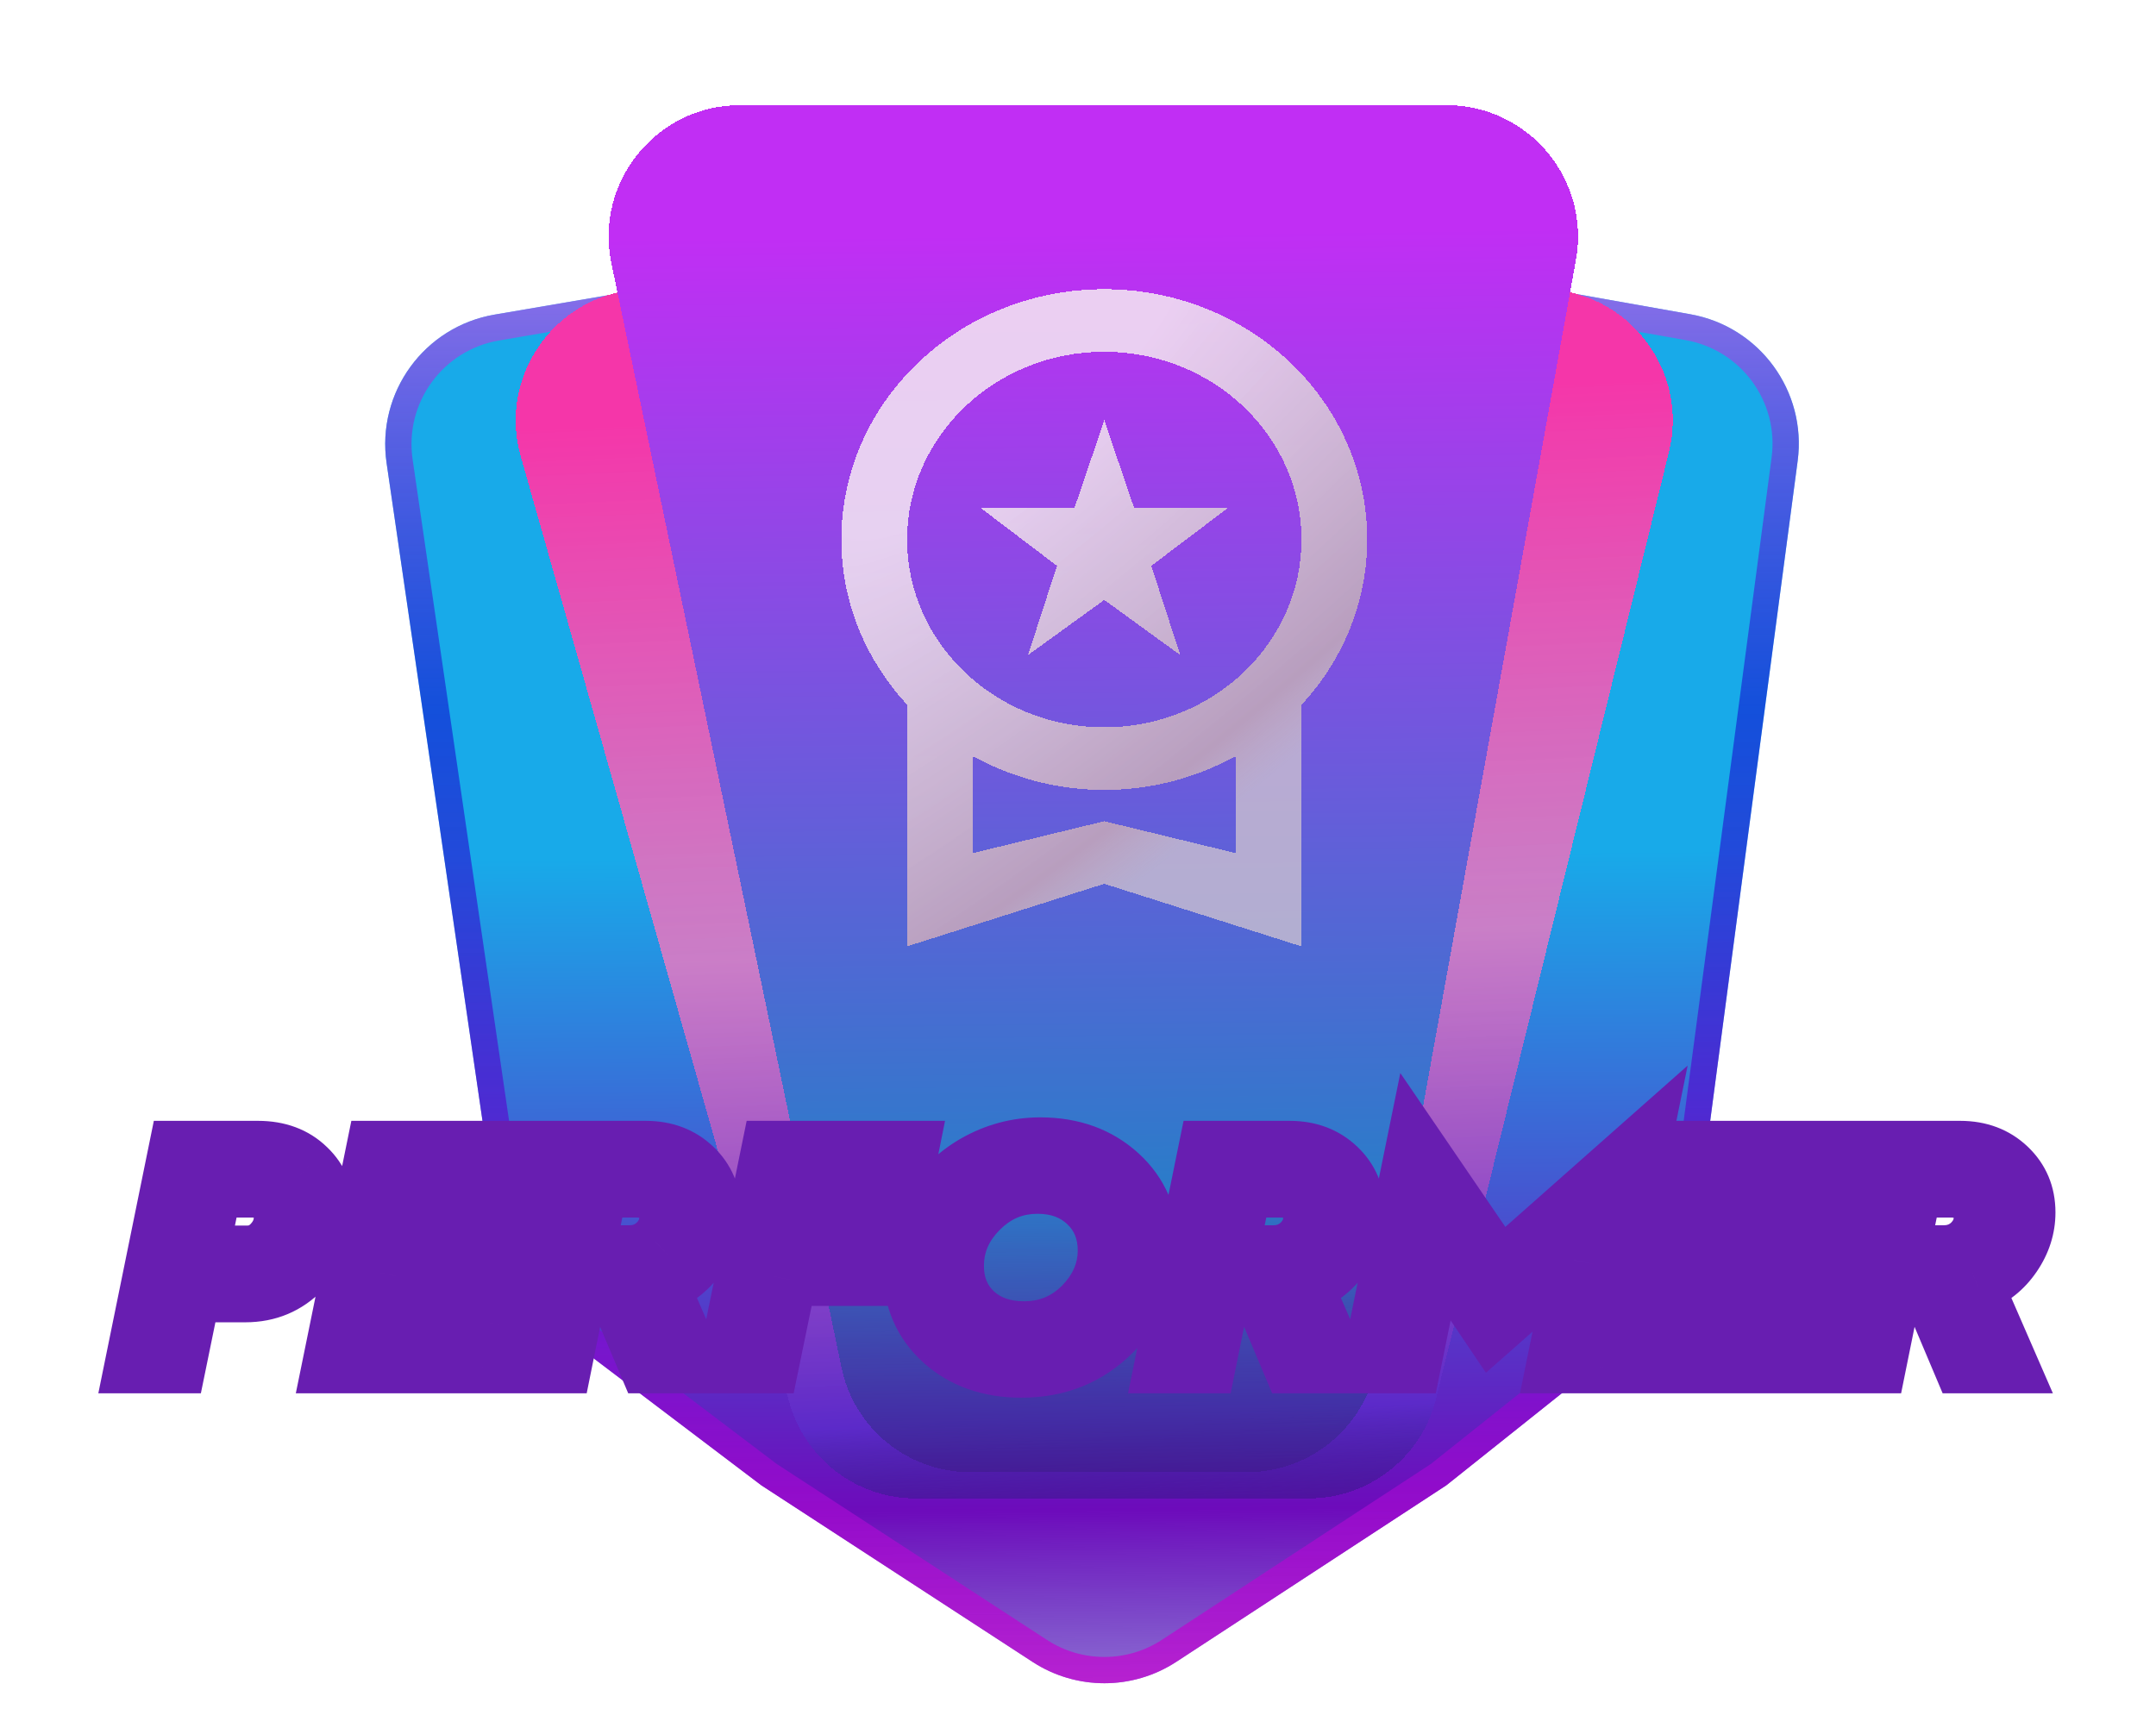 <svg width="82" height="65" viewBox="0 0 82 65" fill="none" xmlns="http://www.w3.org/2000/svg">
    <g filter="url(#filter0_b_0_1)">
        <path d="M14.704 17.617C14.312 14.932 16.134 12.425 18.809 11.968L41.151 8.147C41.719 8.05 42.3 8.052 42.867 8.152L64.288 11.954C66.923 12.421 68.723 14.881 68.371 17.534L64.44 47.196C64.27 48.477 63.611 49.643 62.6 50.449L55.009 56.5L44.74 63.215C43.081 64.299 40.937 64.302 39.275 63.22L28.956 56.5L20.941 50.43C19.894 49.638 19.201 48.465 19.011 47.166L14.704 17.617Z" fill="url(#paint0_linear_0_1)" style="mix-blend-mode:darken" />
        <path d="M15.198 17.545C14.846 15.129 16.486 12.872 18.893 12.46L41.235 8.64C41.746 8.552 42.269 8.554 42.78 8.645L64.201 12.446C66.572 12.867 68.192 15.08 67.876 17.468L63.944 47.13C63.792 48.284 63.198 49.333 62.288 50.058L54.715 56.094L44.466 62.796C42.973 63.773 41.043 63.774 39.548 62.801L29.244 56.091L21.242 50.032C20.3 49.318 19.677 48.263 19.506 47.093L15.198 17.545Z" stroke="url(#paint1_linear_0_1)" />
    </g>
    <g filter="url(#filter1_d_0_1)">
        <path d="M19.806 13.365C18.901 10.173 21.298 7 24.617 7H58.621C61.866 7 64.251 10.043 63.476 13.194L54.621 49.194C54.072 51.429 52.067 53 49.766 53H34.834C32.598 53 30.634 51.516 30.024 49.365L19.806 13.365Z" fill="url(#paint2_linear_0_1)" shape-rendering="crispEdges" />
    </g>
    <g filter="url(#filter2_d_0_1)">
        <path d="M23.254 6.02C22.607 2.915 24.977 0 28.149 0H55.016C58.133 0 60.491 2.821 59.937 5.888L52.353 47.888C51.924 50.269 49.852 52 47.433 52H36.899C34.531 52 32.487 50.338 32.004 48.02L23.254 6.02Z" fill="url(#paint3_linear_0_1)" shape-rendering="crispEdges" />
    </g>
    <g filter="url(#filter3_d_0_1)">
        <path d="M6.824 48L7.376 45.3H9.32C10.22 45.3 10.964 44.988 11.576 44.352C12.188 43.716 12.488 42.996 12.488 42.18C12.488 41.436 12.236 40.824 11.744 40.356C11.252 39.876 10.604 39.636 9.812 39.636H6.668L4.964 48H6.824ZM8.18 41.316H9.608C10.232 41.316 10.652 41.736 10.652 42.312C10.652 42.648 10.532 42.948 10.28 43.224C10.04 43.488 9.752 43.62 9.404 43.62H7.712L8.18 41.316ZM18.272 48L18.62 46.32H14.684L15.044 44.532H18.644L18.968 42.888H15.368L15.692 41.316H19.544L19.892 39.636H14.18L12.476 48H18.272ZM21.496 48L22.06 45.216H23.38L24.556 48H26.56L25.228 44.94C25.816 44.712 26.284 44.34 26.644 43.812C27.004 43.284 27.184 42.72 27.184 42.12C27.184 41.4 26.932 40.812 26.44 40.344C25.948 39.876 25.324 39.636 24.556 39.636H21.34L19.636 48H21.496ZM22.852 41.316H24.244C24.868 41.316 25.312 41.748 25.312 42.336C25.312 42.66 25.18 42.96 24.916 43.224C24.652 43.476 24.328 43.608 23.944 43.608H22.384L22.852 41.316ZM29.371 48L30.055 44.676H33.355L33.703 43.032H30.379L30.727 41.316H34.387L34.723 39.636H29.215L27.511 48H29.371ZM34.586 44.292C34.586 45.432 34.982 46.356 35.786 47.088C36.59 47.808 37.61 48.168 38.846 48.168C40.262 48.168 41.45 47.688 42.398 46.728C43.346 45.768 43.826 44.664 43.826 43.416C43.826 42.276 43.43 41.34 42.626 40.608C41.822 39.876 40.802 39.504 39.566 39.504C38.666 39.504 37.826 39.732 37.046 40.176C36.278 40.62 35.678 41.22 35.234 41.952C34.802 42.684 34.586 43.464 34.586 44.292ZM36.422 44.148C36.422 43.368 36.722 42.672 37.322 42.072C37.922 41.472 38.63 41.172 39.458 41.172C40.214 41.172 40.814 41.4 41.282 41.844C41.75 42.288 41.99 42.864 41.99 43.572C41.99 44.328 41.69 45.012 41.102 45.612C40.514 46.2 39.794 46.5 38.954 46.5C38.198 46.5 37.586 46.284 37.118 45.852C36.65 45.408 36.422 44.844 36.422 44.148ZM45.988 48L46.552 45.216H47.872L49.048 48H51.052L49.72 44.94C50.308 44.712 50.776 44.34 51.136 43.812C51.496 43.284 51.676 42.72 51.676 42.12C51.676 41.4 51.424 40.812 50.932 40.344C50.44 39.876 49.816 39.636 49.048 39.636H45.832L44.128 48H45.988ZM47.344 41.316H48.736C49.36 41.316 49.804 41.748 49.804 42.336C49.804 42.66 49.672 42.96 49.408 43.224C49.144 43.476 48.82 43.608 48.436 43.608H46.876L47.344 41.316ZM53.791 48L54.667 43.692L56.707 46.716L59.863 43.932L59.035 48H60.835L62.611 39.264L57.067 44.172L53.767 39.336L52.003 48H53.791ZM68.264 48L68.612 46.32H64.676L65.036 44.532H68.636L68.96 42.888H65.36L65.684 41.316H69.536L69.884 39.636H64.172L62.468 48H68.264ZM71.488 48L72.052 45.216H73.372L74.548 48H76.552L75.22 44.94C75.808 44.712 76.276 44.34 76.636 43.812C76.996 43.284 77.176 42.72 77.176 42.12C77.176 41.4 76.924 40.812 76.432 40.344C75.94 39.876 75.316 39.636 74.548 39.636H71.332L69.628 48H71.488ZM72.844 41.316H74.236C74.86 41.316 75.304 41.748 75.304 42.336C75.304 42.66 75.172 42.96 74.908 43.224C74.644 43.476 74.32 43.608 73.936 43.608H72.376L72.844 41.316Z" fill="url(#paint4_radial_0_1)" />
        <path d="M6.824 48V49H7.64L7.804 48.2L6.824 48ZM7.376 45.3V44.3H6.56L6.396 45.1L7.376 45.3ZM11.576 44.352L12.297 45.045V45.045L11.576 44.352ZM11.744 40.356L11.046 41.072L11.055 41.081L11.744 40.356ZM6.668 39.636V38.636H5.851L5.688 39.436L6.668 39.636ZM4.964 48L3.984 47.8L3.74 49H4.964V48ZM8.18 41.316V40.316H7.363L7.2 41.117L8.18 41.316ZM10.28 43.224L9.542 42.55L9.54 42.551L10.28 43.224ZM7.712 43.62L6.732 43.421L6.488 44.62H7.712V43.62ZM7.804 48.2L8.356 45.5L6.396 45.1L5.844 47.8L7.804 48.2ZM7.376 46.3H9.32V44.3H7.376V46.3ZM9.32 46.3C10.485 46.3 11.491 45.882 12.297 45.045L10.855 43.659C10.437 44.094 9.955 44.3 9.32 44.3V46.3ZM12.297 45.045C13.074 44.238 13.488 43.274 13.488 42.18H11.488C11.488 42.718 11.302 43.194 10.855 43.659L12.297 45.045ZM13.488 42.18C13.488 41.187 13.141 40.305 12.433 39.631L11.055 41.081C11.331 41.343 11.488 41.685 11.488 42.18H13.488ZM12.442 39.64C11.733 38.949 10.82 38.636 9.812 38.636V40.636C10.388 40.636 10.771 40.803 11.046 41.072L12.442 39.64ZM9.812 38.636H6.668V40.636H9.812V38.636ZM5.688 39.436L3.984 47.8L5.944 48.2L7.648 39.836L5.688 39.436ZM4.964 49H6.824V47H4.964V49ZM8.18 42.316H9.608V40.316H8.18V42.316ZM9.608 42.316C9.651 42.316 9.673 42.323 9.679 42.325C9.684 42.327 9.678 42.326 9.669 42.317C9.659 42.308 9.653 42.298 9.651 42.291C9.648 42.285 9.652 42.29 9.652 42.312H11.652C11.652 41.773 11.451 41.258 11.059 40.879C10.669 40.502 10.149 40.316 9.608 40.316V42.316ZM9.652 42.312C9.652 42.377 9.641 42.441 9.542 42.55L11.018 43.898C11.423 43.455 11.652 42.919 11.652 42.312H9.652ZM9.54 42.551C9.5 42.596 9.476 42.608 9.469 42.61C9.464 42.613 9.448 42.62 9.404 42.62V44.62C10.047 44.62 10.6 44.359 11.02 43.897L9.54 42.551ZM9.404 42.62H7.712V44.62H9.404V42.62ZM8.692 43.819L9.16 41.515L7.2 41.117L6.732 43.421L8.692 43.819ZM18.272 48V49H19.086L19.251 48.203L18.272 48ZM18.62 46.32L19.599 46.523L19.848 45.32H18.62V46.32ZM14.684 46.32L13.703 46.123L13.462 47.32H14.684V46.32ZM15.044 44.532V43.532H14.225L14.063 44.335L15.044 44.532ZM18.644 44.532V45.532H19.466L19.625 44.725L18.644 44.532ZM18.968 42.888L19.949 43.081L20.184 41.888H18.968V42.888ZM15.368 42.888L14.388 42.686L14.141 43.888H15.368V42.888ZM15.692 41.316V40.316H14.877L14.712 41.114L15.692 41.316ZM19.544 41.316V42.316H20.358L20.523 41.519L19.544 41.316ZM19.892 39.636L20.871 39.839L21.12 38.636H19.892V39.636ZM14.18 39.636V38.636H13.363L13.2 39.436L14.18 39.636ZM12.476 48L11.496 47.8L11.251 49H12.476V48ZM19.251 48.203L19.599 46.523L17.64 46.117L17.293 47.797L19.251 48.203ZM18.62 45.32H14.684V47.32H18.62V45.32ZM15.664 46.517L16.024 44.729L14.063 44.335L13.703 46.123L15.664 46.517ZM15.044 45.532H18.644V43.532H15.044V45.532ZM19.625 44.725L19.949 43.081L17.987 42.695L17.663 44.339L19.625 44.725ZM18.968 41.888H15.368V43.888H18.968V41.888ZM16.347 43.09L16.671 41.518L14.712 41.114L14.388 42.686L16.347 43.09ZM15.692 42.316H19.544V40.316H15.692V42.316ZM20.523 41.519L20.871 39.839L18.913 39.433L18.564 41.113L20.523 41.519ZM19.892 38.636H14.18V40.636H19.892V38.636ZM13.2 39.436L11.496 47.8L13.456 48.2L15.16 39.836L13.2 39.436ZM12.476 49H18.272V47H12.476V49ZM21.496 48V49H22.314L22.476 48.199L21.496 48ZM22.06 45.216V44.216H21.242L21.08 45.017L22.06 45.216ZM23.38 45.216L24.301 44.827L24.043 44.216H23.38V45.216ZM24.556 48L23.635 48.389L23.893 49H24.556V48ZM26.56 48V49H28.086L27.477 47.601L26.56 48ZM25.228 44.94L24.866 44.008L23.895 44.384L24.311 45.339L25.228 44.94ZM26.644 43.812L27.47 44.375V44.375L26.644 43.812ZM26.44 40.344L25.751 41.069V41.069L26.44 40.344ZM21.34 39.636V38.636H20.523L20.36 39.436L21.34 39.636ZM19.636 48L18.656 47.8L18.412 49H19.636V48ZM22.852 41.316V40.316H22.035L21.872 41.116L22.852 41.316ZM24.916 43.224L25.606 43.947L25.615 43.939L25.623 43.931L24.916 43.224ZM22.384 43.608L21.404 43.408L21.159 44.608H22.384V43.608ZM22.476 48.199L23.04 45.415L21.08 45.017L20.516 47.801L22.476 48.199ZM22.06 46.216H23.38V44.216H22.06V46.216ZM22.459 45.605L23.635 48.389L25.477 47.611L24.301 44.827L22.459 45.605ZM24.556 49H26.56V47H24.556V49ZM27.477 47.601L26.145 44.541L24.311 45.339L25.643 48.399L27.477 47.601ZM25.589 45.872C26.368 45.571 26.997 45.069 27.47 44.375L25.818 43.249C25.571 43.611 25.264 43.853 24.866 44.008L25.589 45.872ZM27.47 44.375C27.936 43.693 28.184 42.934 28.184 42.12H26.184C26.184 42.506 26.072 42.875 25.818 43.249L27.47 44.375ZM28.184 42.12C28.184 41.136 27.826 40.283 27.129 39.619L25.751 41.069C26.038 41.341 26.184 41.664 26.184 42.12H28.184ZM27.129 39.619C26.432 38.956 25.553 38.636 24.556 38.636V40.636C25.095 40.636 25.464 40.796 25.751 41.069L27.129 39.619ZM24.556 38.636H21.34V40.636H24.556V38.636ZM20.36 39.436L18.656 47.8L20.616 48.2L22.32 39.836L20.36 39.436ZM19.636 49H21.496V47H19.636V49ZM22.852 42.316H24.244V40.316H22.852V42.316ZM24.244 42.316C24.284 42.316 24.307 42.323 24.316 42.326C24.324 42.33 24.324 42.331 24.319 42.327C24.315 42.322 24.311 42.317 24.31 42.313C24.308 42.31 24.312 42.316 24.312 42.336H26.312C26.312 41.158 25.382 40.316 24.244 40.316V42.316ZM24.312 42.336C24.312 42.359 24.312 42.414 24.209 42.517L25.623 43.931C26.048 43.506 26.312 42.961 26.312 42.336H24.312ZM24.225 42.501C24.15 42.573 24.074 42.608 23.944 42.608V44.608C24.582 44.608 25.154 44.379 25.606 43.947L24.225 42.501ZM23.944 42.608H22.384V44.608H23.944V42.608ZM23.364 43.808L23.832 41.516L21.872 41.116L21.404 43.408L23.364 43.808ZM29.371 48V49H30.186L30.35 48.202L29.371 48ZM30.055 44.676V43.676H29.24L29.075 44.474L30.055 44.676ZM33.355 44.676V45.676H34.165L34.333 44.883L33.355 44.676ZM33.703 43.032L34.681 43.239L34.937 42.032H33.703V43.032ZM30.379 43.032L29.399 42.833L29.156 44.032H30.379V43.032ZM30.727 41.316V40.316H29.909L29.747 41.117L30.727 41.316ZM34.387 41.316V42.316H35.207L35.367 41.512L34.387 41.316ZM34.723 39.636L35.703 39.832L35.943 38.636H34.723V39.636ZM29.215 39.636V38.636H28.398L28.235 39.436L29.215 39.636ZM27.511 48L26.531 47.8L26.287 49H27.511V48ZM30.35 48.202L31.034 44.878L29.075 44.474L28.391 47.798L30.35 48.202ZM30.055 45.676H33.355V43.676H30.055V45.676ZM34.333 44.883L34.681 43.239L32.725 42.825L32.377 44.469L34.333 44.883ZM33.703 42.032H30.379V44.032H33.703V42.032ZM31.359 43.231L31.707 41.515L29.747 41.117L29.399 42.833L31.359 43.231ZM30.727 42.316H34.387V40.316H30.727V42.316ZM35.367 41.512L35.703 39.832L33.742 39.44L33.406 41.12L35.367 41.512ZM34.723 38.636H29.215V40.636H34.723V38.636ZM28.235 39.436L26.531 47.8L28.491 48.2L30.195 39.836L28.235 39.436ZM27.511 49H29.371V47H27.511V49ZM35.786 47.088L35.113 47.828L35.119 47.833L35.786 47.088ZM42.398 46.728L41.687 46.025L42.398 46.728ZM42.626 40.608L43.299 39.869L42.626 40.608ZM37.046 40.176L36.551 39.307L36.545 39.31L37.046 40.176ZM35.234 41.952L34.379 41.433L34.373 41.444L35.234 41.952ZM37.322 42.072L38.029 42.779L37.322 42.072ZM41.102 45.612L41.809 46.319L41.816 46.312L41.102 45.612ZM37.118 45.852L36.43 46.578L36.44 46.587L37.118 45.852ZM33.586 44.292C33.586 45.697 34.089 46.895 35.113 47.827L36.459 46.349C35.875 45.817 35.586 45.166 35.586 44.292H33.586ZM35.119 47.833C36.133 48.741 37.402 49.168 38.846 49.168V47.168C37.818 47.168 37.047 46.875 36.453 46.343L35.119 47.833ZM38.846 49.168C40.513 49.168 41.963 48.592 43.109 47.431L41.687 46.025C40.937 46.784 40.011 47.168 38.846 47.168V49.168ZM43.109 47.431C44.223 46.303 44.826 44.953 44.826 43.416H42.826C42.826 44.375 42.469 45.233 41.687 46.025L43.109 47.431ZM44.826 43.416C44.826 42.014 44.325 40.803 43.299 39.869L41.953 41.347C42.535 41.877 42.826 42.538 42.826 43.416H44.826ZM43.299 39.869C42.288 38.948 41.018 38.504 39.566 38.504V40.504C40.586 40.504 41.356 40.804 41.953 41.347L43.299 39.869ZM39.566 38.504C38.489 38.504 37.478 38.779 36.551 39.307L37.541 41.045C38.173 40.685 38.843 40.504 39.566 40.504V38.504ZM36.545 39.31C35.629 39.84 34.908 40.561 34.379 41.433L36.089 42.471C36.448 41.879 36.928 41.4 37.547 41.042L36.545 39.31ZM34.373 41.444C33.852 42.325 33.586 43.28 33.586 44.292H35.586C35.586 43.648 35.752 43.043 36.095 42.46L34.373 41.444ZM37.422 44.148C37.422 43.656 37.6 43.208 38.029 42.779L36.615 41.365C35.844 42.136 35.422 43.08 35.422 44.148H37.422ZM38.029 42.779C38.448 42.36 38.905 42.172 39.458 42.172V40.172C38.355 40.172 37.396 40.584 36.615 41.365L38.029 42.779ZM39.458 42.172C39.993 42.172 40.336 42.325 40.594 42.569L41.97 41.118C41.292 40.475 40.435 40.172 39.458 40.172V42.172ZM40.594 42.569C40.847 42.809 40.99 43.115 40.99 43.572H42.99C42.99 42.613 42.653 41.767 41.97 41.118L40.594 42.569ZM40.99 43.572C40.99 44.033 40.817 44.474 40.388 44.912L41.816 46.312C42.563 45.55 42.99 44.623 42.99 43.572H40.99ZM40.395 44.905C39.994 45.305 39.529 45.5 38.954 45.5V47.5C40.059 47.5 41.034 47.095 41.809 46.319L40.395 44.905ZM38.954 45.5C38.4 45.5 38.046 45.348 37.796 45.117L36.44 46.587C37.126 47.22 37.996 47.5 38.954 47.5V45.5ZM37.806 45.127C37.557 44.89 37.422 44.598 37.422 44.148H35.422C35.422 45.09 35.743 45.926 36.43 46.578L37.806 45.127ZM45.988 48V49H46.806L46.968 48.199L45.988 48ZM46.552 45.216V44.216H45.734L45.572 45.017L46.552 45.216ZM47.872 45.216L48.793 44.827L48.535 44.216H47.872V45.216ZM49.048 48L48.127 48.389L48.385 49H49.048V48ZM51.052 48V49H52.578L51.969 47.601L51.052 48ZM49.72 44.94L49.358 44.008L48.388 44.384L48.803 45.339L49.72 44.94ZM51.136 43.812L51.962 44.375V44.375L51.136 43.812ZM50.932 40.344L50.243 41.069V41.069L50.932 40.344ZM45.832 39.636V38.636H45.015L44.852 39.436L45.832 39.636ZM44.128 48L43.148 47.8L42.904 49H44.128V48ZM47.344 41.316V40.316H46.528L46.364 41.116L47.344 41.316ZM49.408 43.224L50.099 43.947L50.107 43.939L50.115 43.931L49.408 43.224ZM46.876 43.608L45.896 43.408L45.651 44.608H46.876V43.608ZM46.968 48.199L47.532 45.415L45.572 45.017L45.008 47.801L46.968 48.199ZM46.552 46.216H47.872V44.216H46.552V46.216ZM46.951 45.605L48.127 48.389L49.969 47.611L48.793 44.827L46.951 45.605ZM49.048 49H51.052V47H49.048V49ZM51.969 47.601L50.637 44.541L48.803 45.339L50.135 48.399L51.969 47.601ZM50.082 45.872C50.86 45.571 51.489 45.069 51.962 44.375L50.31 43.249C50.063 43.611 49.756 43.853 49.358 44.008L50.082 45.872ZM51.962 44.375C52.428 43.693 52.676 42.934 52.676 42.12H50.676C50.676 42.506 50.564 42.875 50.31 43.249L51.962 44.375ZM52.676 42.12C52.676 41.136 52.319 40.283 51.621 39.619L50.243 41.069C50.53 41.341 50.676 41.664 50.676 42.12H52.676ZM51.621 39.619C50.924 38.956 50.045 38.636 49.048 38.636V40.636C49.587 40.636 49.956 40.796 50.243 41.069L51.621 39.619ZM49.048 38.636H45.832V40.636H49.048V38.636ZM44.852 39.436L43.148 47.8L45.108 48.2L46.812 39.836L44.852 39.436ZM44.128 49H45.988V47H44.128V49ZM47.344 42.316H48.736V40.316H47.344V42.316ZM48.736 42.316C48.776 42.316 48.799 42.323 48.808 42.326C48.816 42.33 48.816 42.331 48.811 42.327C48.807 42.322 48.803 42.317 48.802 42.313C48.8 42.31 48.804 42.316 48.804 42.336H50.804C50.804 41.158 49.874 40.316 48.736 40.316V42.316ZM48.804 42.336C48.804 42.359 48.804 42.414 48.701 42.517L50.115 43.931C50.54 43.506 50.804 42.961 50.804 42.336H48.804ZM48.718 42.501C48.642 42.573 48.566 42.608 48.436 42.608V44.608C49.074 44.608 49.646 44.379 50.099 43.947L48.718 42.501ZM48.436 42.608H46.876V44.608H48.436V42.608ZM47.856 43.808L48.324 41.516L46.364 41.116L45.896 43.408L47.856 43.808ZM53.791 48V49H54.608L54.771 48.199L53.791 48ZM54.667 43.692L55.496 43.133L54.162 41.156L53.687 43.493L54.667 43.692ZM56.707 46.716L55.878 47.275L56.515 48.219L57.369 47.466L56.707 46.716ZM59.863 43.932L60.843 44.132L61.438 41.209L59.202 43.182L59.863 43.932ZM59.035 48L58.055 47.8L57.811 49H59.035V48ZM60.835 48V49H61.652L61.815 48.199L60.835 48ZM62.611 39.264L63.591 39.463L64.187 36.534L61.948 38.515L62.611 39.264ZM57.067 44.172L56.241 44.736L56.88 45.673L57.73 44.921L57.067 44.172ZM53.767 39.336L54.593 38.772L53.259 36.818L52.787 39.136L53.767 39.336ZM52.003 48L51.023 47.8L50.779 49H52.003V48ZM54.771 48.199L55.647 43.891L53.687 43.493L52.811 47.801L54.771 48.199ZM53.838 44.251L55.878 47.275L57.536 46.157L55.496 43.133L53.838 44.251ZM57.369 47.466L60.525 44.682L59.202 43.182L56.045 45.966L57.369 47.466ZM58.883 43.733L58.055 47.8L60.015 48.2L60.843 44.132L58.883 43.733ZM59.035 49H60.835V47H59.035V49ZM61.815 48.199L63.591 39.463L61.631 39.065L59.855 47.801L61.815 48.199ZM61.948 38.515L56.404 43.423L57.73 44.921L63.274 40.013L61.948 38.515ZM57.893 43.608L54.593 38.772L52.941 39.9L56.241 44.736L57.893 43.608ZM52.787 39.136L51.023 47.8L52.983 48.2L54.747 39.535L52.787 39.136ZM52.003 49H53.791V47H52.003V49ZM68.264 48V49H69.078L69.243 48.203L68.264 48ZM68.612 46.32L69.591 46.523L69.84 45.32H68.612V46.32ZM64.676 46.32L63.696 46.123L63.455 47.32H64.676V46.32ZM65.036 44.532V43.532H64.217L64.056 44.335L65.036 44.532ZM68.636 44.532V45.532H69.458L69.617 44.725L68.636 44.532ZM68.96 42.888L69.941 43.081L70.176 41.888H68.96V42.888ZM65.36 42.888L64.38 42.686L64.133 43.888H65.36V42.888ZM65.684 41.316V40.316H64.869L64.704 41.114L65.684 41.316ZM69.536 41.316V42.316H70.35L70.515 41.519L69.536 41.316ZM69.884 39.636L70.863 39.839L71.112 38.636H69.884V39.636ZM64.172 39.636V38.636H63.355L63.192 39.436L64.172 39.636ZM62.468 48L61.488 47.8L61.244 49H62.468V48ZM69.243 48.203L69.591 46.523L67.633 46.117L67.285 47.797L69.243 48.203ZM68.612 45.32H64.676V47.32H68.612V45.32ZM65.656 46.517L66.016 44.729L64.056 44.335L63.696 46.123L65.656 46.517ZM65.036 45.532H68.636V43.532H65.036V45.532ZM69.617 44.725L69.941 43.081L67.979 42.695L67.655 44.339L69.617 44.725ZM68.96 41.888H65.36V43.888H68.96V41.888ZM66.339 43.09L66.663 41.518L64.704 41.114L64.38 42.686L66.339 43.09ZM65.684 42.316H69.536V40.316H65.684V42.316ZM70.515 41.519L70.863 39.839L68.905 39.433L68.557 41.113L70.515 41.519ZM69.884 38.636H64.172V40.636H69.884V38.636ZM63.192 39.436L61.488 47.8L63.448 48.2L65.152 39.836L63.192 39.436ZM62.468 49H68.264V47H62.468V49ZM71.488 48V49H72.306L72.468 48.199L71.488 48ZM72.052 45.216V44.216H71.234L71.072 45.017L72.052 45.216ZM73.372 45.216L74.293 44.827L74.035 44.216H73.372V45.216ZM74.548 48L73.627 48.389L73.885 49H74.548V48ZM76.552 48V49H78.078L77.469 47.601L76.552 48ZM75.22 44.94L74.859 44.008L73.888 44.384L74.303 45.339L75.22 44.94ZM76.636 43.812L77.462 44.375V44.375L76.636 43.812ZM76.432 40.344L75.743 41.069V41.069L76.432 40.344ZM71.332 39.636V38.636H70.515L70.352 39.436L71.332 39.636ZM69.628 48L68.648 47.8L68.404 49H69.628V48ZM72.844 41.316V40.316H72.028L71.864 41.116L72.844 41.316ZM74.908 43.224L75.599 43.947L75.607 43.939L75.615 43.931L74.908 43.224ZM72.376 43.608L71.396 43.408L71.151 44.608H72.376V43.608ZM72.468 48.199L73.032 45.415L71.072 45.017L70.508 47.801L72.468 48.199ZM72.052 46.216H73.372V44.216H72.052V46.216ZM72.451 45.605L73.627 48.389L75.469 47.611L74.293 44.827L72.451 45.605ZM74.548 49H76.552V47H74.548V49ZM77.469 47.601L76.137 44.541L74.303 45.339L75.635 48.399L77.469 47.601ZM75.582 45.872C76.36 45.571 76.989 45.069 77.462 44.375L75.81 43.249C75.563 43.611 75.256 43.853 74.859 44.008L75.582 45.872ZM77.462 44.375C77.928 43.693 78.176 42.934 78.176 42.12H76.176C76.176 42.506 76.064 42.875 75.81 43.249L77.462 44.375ZM78.176 42.12C78.176 41.136 77.819 40.283 77.121 39.619L75.743 41.069C76.03 41.341 76.176 41.664 76.176 42.12H78.176ZM77.121 39.619C76.424 38.956 75.545 38.636 74.548 38.636V40.636C75.087 40.636 75.456 40.796 75.743 41.069L77.121 39.619ZM74.548 38.636H71.332V40.636H74.548V38.636ZM70.352 39.436L68.648 47.8L70.608 48.2L72.312 39.836L70.352 39.436ZM69.628 49H71.488V47H69.628V49ZM72.844 42.316H74.236V40.316H72.844V42.316ZM74.236 42.316C74.276 42.316 74.299 42.323 74.308 42.326C74.316 42.33 74.316 42.331 74.311 42.327C74.307 42.322 74.303 42.317 74.302 42.313C74.3 42.31 74.304 42.316 74.304 42.336H76.304C76.304 41.158 75.374 40.316 74.236 40.316V42.316ZM74.304 42.336C74.304 42.359 74.304 42.414 74.201 42.517L75.615 43.931C76.04 43.506 76.304 42.961 76.304 42.336H74.304ZM74.218 42.501C74.142 42.573 74.066 42.608 73.936 42.608V44.608C74.574 44.608 75.146 44.379 75.599 43.947L74.218 42.501ZM73.936 42.608H72.376V44.608H73.936V42.608ZM73.356 43.808L73.824 41.516L71.864 41.116L71.396 43.408L73.356 43.808Z" fill="#681EB1" />
    </g>
    <g filter="url(#filter4_d_0_1)">
        <path d="M39.1 20.917L42 18.821L44.888 20.917L43.788 17.524L46.688 15.333H43.138L42 11.988L40.862 15.333H37.312L40.2 17.524L39.1 20.917ZM52 16.524C52 11.262 47.525 7 42 7C36.475 7 32 11.262 32 16.524C32 18.941 32.95 21.131 34.5 22.809V32L42 29.619L49.5 32V22.809C51.112 21.076 52.001 18.84 52 16.524ZM42 9.381C46.138 9.381 49.5 12.583 49.5 16.524C49.5 20.464 46.138 23.667 42 23.667C37.862 23.667 34.5 20.464 34.5 16.524C34.5 12.583 37.862 9.381 42 9.381ZM42 27.238L37 28.452V24.762C38.475 25.571 40.175 26.048 42 26.048C43.825 26.048 45.525 25.571 47 24.762V28.452L42 27.238Z" fill="url(#paint5_angular_0_1)" shape-rendering="crispEdges" />
    </g>
    <defs>
        <filter id="filter0_b_0_1" x="4.651" y="-1.925" width="73.764" height="75.954" filterUnits="userSpaceOnUse" color-interpolation-filters="sRGB">
            <feFlood flood-opacity="0" result="BackgroundImageFix" />
            <feGaussianBlur in="BackgroundImage" stdDeviation="5" />
            <feComposite in2="SourceAlpha" operator="in" result="effect1_backgroundBlur_0_1" />
            <feBlend mode="normal" in="SourceGraphic" in2="effect1_backgroundBlur_0_1" result="shape" />
        </filter>
        <filter id="filter1_d_0_1" x="15.614" y="7" width="52.01" height="54" filterUnits="userSpaceOnUse" color-interpolation-filters="sRGB">
            <feFlood flood-opacity="0" result="BackgroundImageFix" />
            <feColorMatrix in="SourceAlpha" type="matrix" values="0 0 0 0 0 0 0 0 0 0 0 0 0 0 0 0 0 0 127 0" result="hardAlpha" />
            <feOffset dy="4" />
            <feGaussianBlur stdDeviation="2" />
            <feComposite in2="hardAlpha" operator="out" />
            <feColorMatrix type="matrix" values="0 0 0 0 0 0 0 0 0 0 0 0 0 0 0 0 0 0 0.25 0" />
            <feBlend mode="normal" in2="BackgroundImageFix" result="effect1_dropShadow_0_1" />
            <feBlend mode="normal" in="SourceGraphic" in2="effect1_dropShadow_0_1" result="shape" />
        </filter>
        <filter id="filter2_d_0_1" x="19.147" y="0" width="44.871" height="60" filterUnits="userSpaceOnUse" color-interpolation-filters="sRGB">
            <feFlood flood-opacity="0" result="BackgroundImageFix" />
            <feColorMatrix in="SourceAlpha" type="matrix" values="0 0 0 0 0 0 0 0 0 0 0 0 0 0 0 0 0 0 127 0" result="hardAlpha" />
            <feOffset dy="4" />
            <feGaussianBlur stdDeviation="2" />
            <feComposite in2="hardAlpha" operator="out" />
            <feColorMatrix type="matrix" values="0 0 0 0 0 0 0 0 0 0 0 0 0 0 0 0 0 0 0.25 0" />
            <feBlend mode="normal" in2="BackgroundImageFix" result="effect1_dropShadow_0_1" />
            <feBlend mode="normal" in="SourceGraphic" in2="effect1_dropShadow_0_1" result="shape" />
        </filter>
        <filter id="filter3_d_0_1" x="0.964" y="39.264" width="80.212" height="16.904" filterUnits="userSpaceOnUse" color-interpolation-filters="sRGB">
            <feFlood flood-opacity="0" result="BackgroundImageFix" />
            <feColorMatrix in="SourceAlpha" type="matrix" values="0 0 0 0 0 0 0 0 0 0 0 0 0 0 0 0 0 0 127 0" result="hardAlpha" />
            <feOffset dy="4" />
            <feGaussianBlur stdDeviation="2" />
            <feColorMatrix type="matrix" values="0 0 0 0 0 0 0 0 0 0 0 0 0 0 0 0 0 0 0.25 0" />
            <feBlend mode="normal" in2="BackgroundImageFix" result="effect1_dropShadow_0_1" />
            <feBlend mode="normal" in="SourceGraphic" in2="effect1_dropShadow_0_1" result="shape" />
        </filter>
        <filter id="filter4_d_0_1" x="28" y="7" width="28" height="33" filterUnits="userSpaceOnUse" color-interpolation-filters="sRGB">
            <feFlood flood-opacity="0" result="BackgroundImageFix" />
            <feColorMatrix in="SourceAlpha" type="matrix" values="0 0 0 0 0 0 0 0 0 0 0 0 0 0 0 0 0 0 127 0" result="hardAlpha" />
            <feOffset dy="4" />
            <feGaussianBlur stdDeviation="2" />
            <feComposite in2="hardAlpha" operator="out" />
            <feColorMatrix type="matrix" values="0 0 0 0 0 0 0 0 0 0 0 0 0 0 0 0 0 0 0.25 0" />
            <feBlend mode="normal" in2="BackgroundImageFix" result="effect1_dropShadow_0_1" />
            <feBlend mode="normal" in="SourceGraphic" in2="effect1_dropShadow_0_1" result="shape" />
        </filter>
        <linearGradient id="paint0_linear_0_1" x1="41.5" y1="8" x2="42.018" y2="75" gradientUnits="userSpaceOnUse">
            <stop offset="0.366" stop-color="#18AAE9" />
            <stop offset="0.738" stop-color="#6D0BBB" />
            <stop offset="1" stop-color="#0A2AB3" stop-opacity="0" />
            <stop offset="1" stop-color="#A921BF" stop-opacity="0.353" />
            <stop offset="1" stop-color="#8D17EA" />
        </linearGradient>
        <linearGradient id="paint1_linear_0_1" x1="41.5" y1="8" x2="41.5" y2="65" gradientUnits="userSpaceOnUse">
            <stop stop-color="#D267ED" stop-opacity="0.75" />
            <stop offset="0.333" stop-color="#1000CE" stop-opacity="0.53" />
            <stop offset="0.979" stop-color="#C00ED0" stop-opacity="0.8" />
        </linearGradient>
        <linearGradient id="paint2_linear_0_1" x1="42.047" y1="3.034" x2="44.288" y2="53.987" gradientUnits="userSpaceOnUse">
            <stop offset="0.161" stop-color="#F536A9" />
            <stop offset="0.567" stop-color="#E77AC2" stop-opacity="0.85" />
            <stop offset="0.918" stop-color="#5C2AC9" />
            <stop offset="1" stop-color="#2D1378" stop-opacity="0.42" />
        </linearGradient>
        <linearGradient id="paint3_linear_0_1" x1="41.953" y1="-4.483" x2="42.652" y2="53.498" gradientUnits="userSpaceOnUse">
            <stop offset="0.161" stop-color="#C12EF4" />
            <stop offset="0.789" stop-color="#2A7CC9" />
            <stop offset="1" stop-color="#430E86" stop-opacity="0.66" />
            <stop offset="1" stop-color="#B22DBE" stop-opacity="0.85" />
        </linearGradient>
        <radialGradient id="paint4_radial_0_1" cx="0" cy="0" r="1" gradientUnits="userSpaceOnUse" gradientTransform="translate(5 39.5) rotate(52.351) scale(63.15 86.287)">
            <stop offset="0.264" stop-color="#D0CAE9" />
            <stop offset="0.568" stop-color="#DECDEA" stop-opacity="0.765" />
            <stop offset="0.815" stop-color="#EAD0EA" stop-opacity="0.55" />
            <stop offset="0.94" stop-color="#951F98" stop-opacity="0.69" />
        </radialGradient>
        <radialGradient id="paint5_angular_0_1" cx="0" cy="0" r="1" gradientUnits="userSpaceOnUse" gradientTransform="translate(38.5 10.5) rotate(49.691) scale(34.609 110.562)">
            <stop offset="0.073" stop-color="#F2E2F3" stop-opacity="0.89" />
            <stop offset="0.449" stop-color="#B89EBE" />
            <stop offset="0.513" stop-color="#CEC3D0" stop-opacity="0.77" />
        </radialGradient>
    </defs>
</svg>

